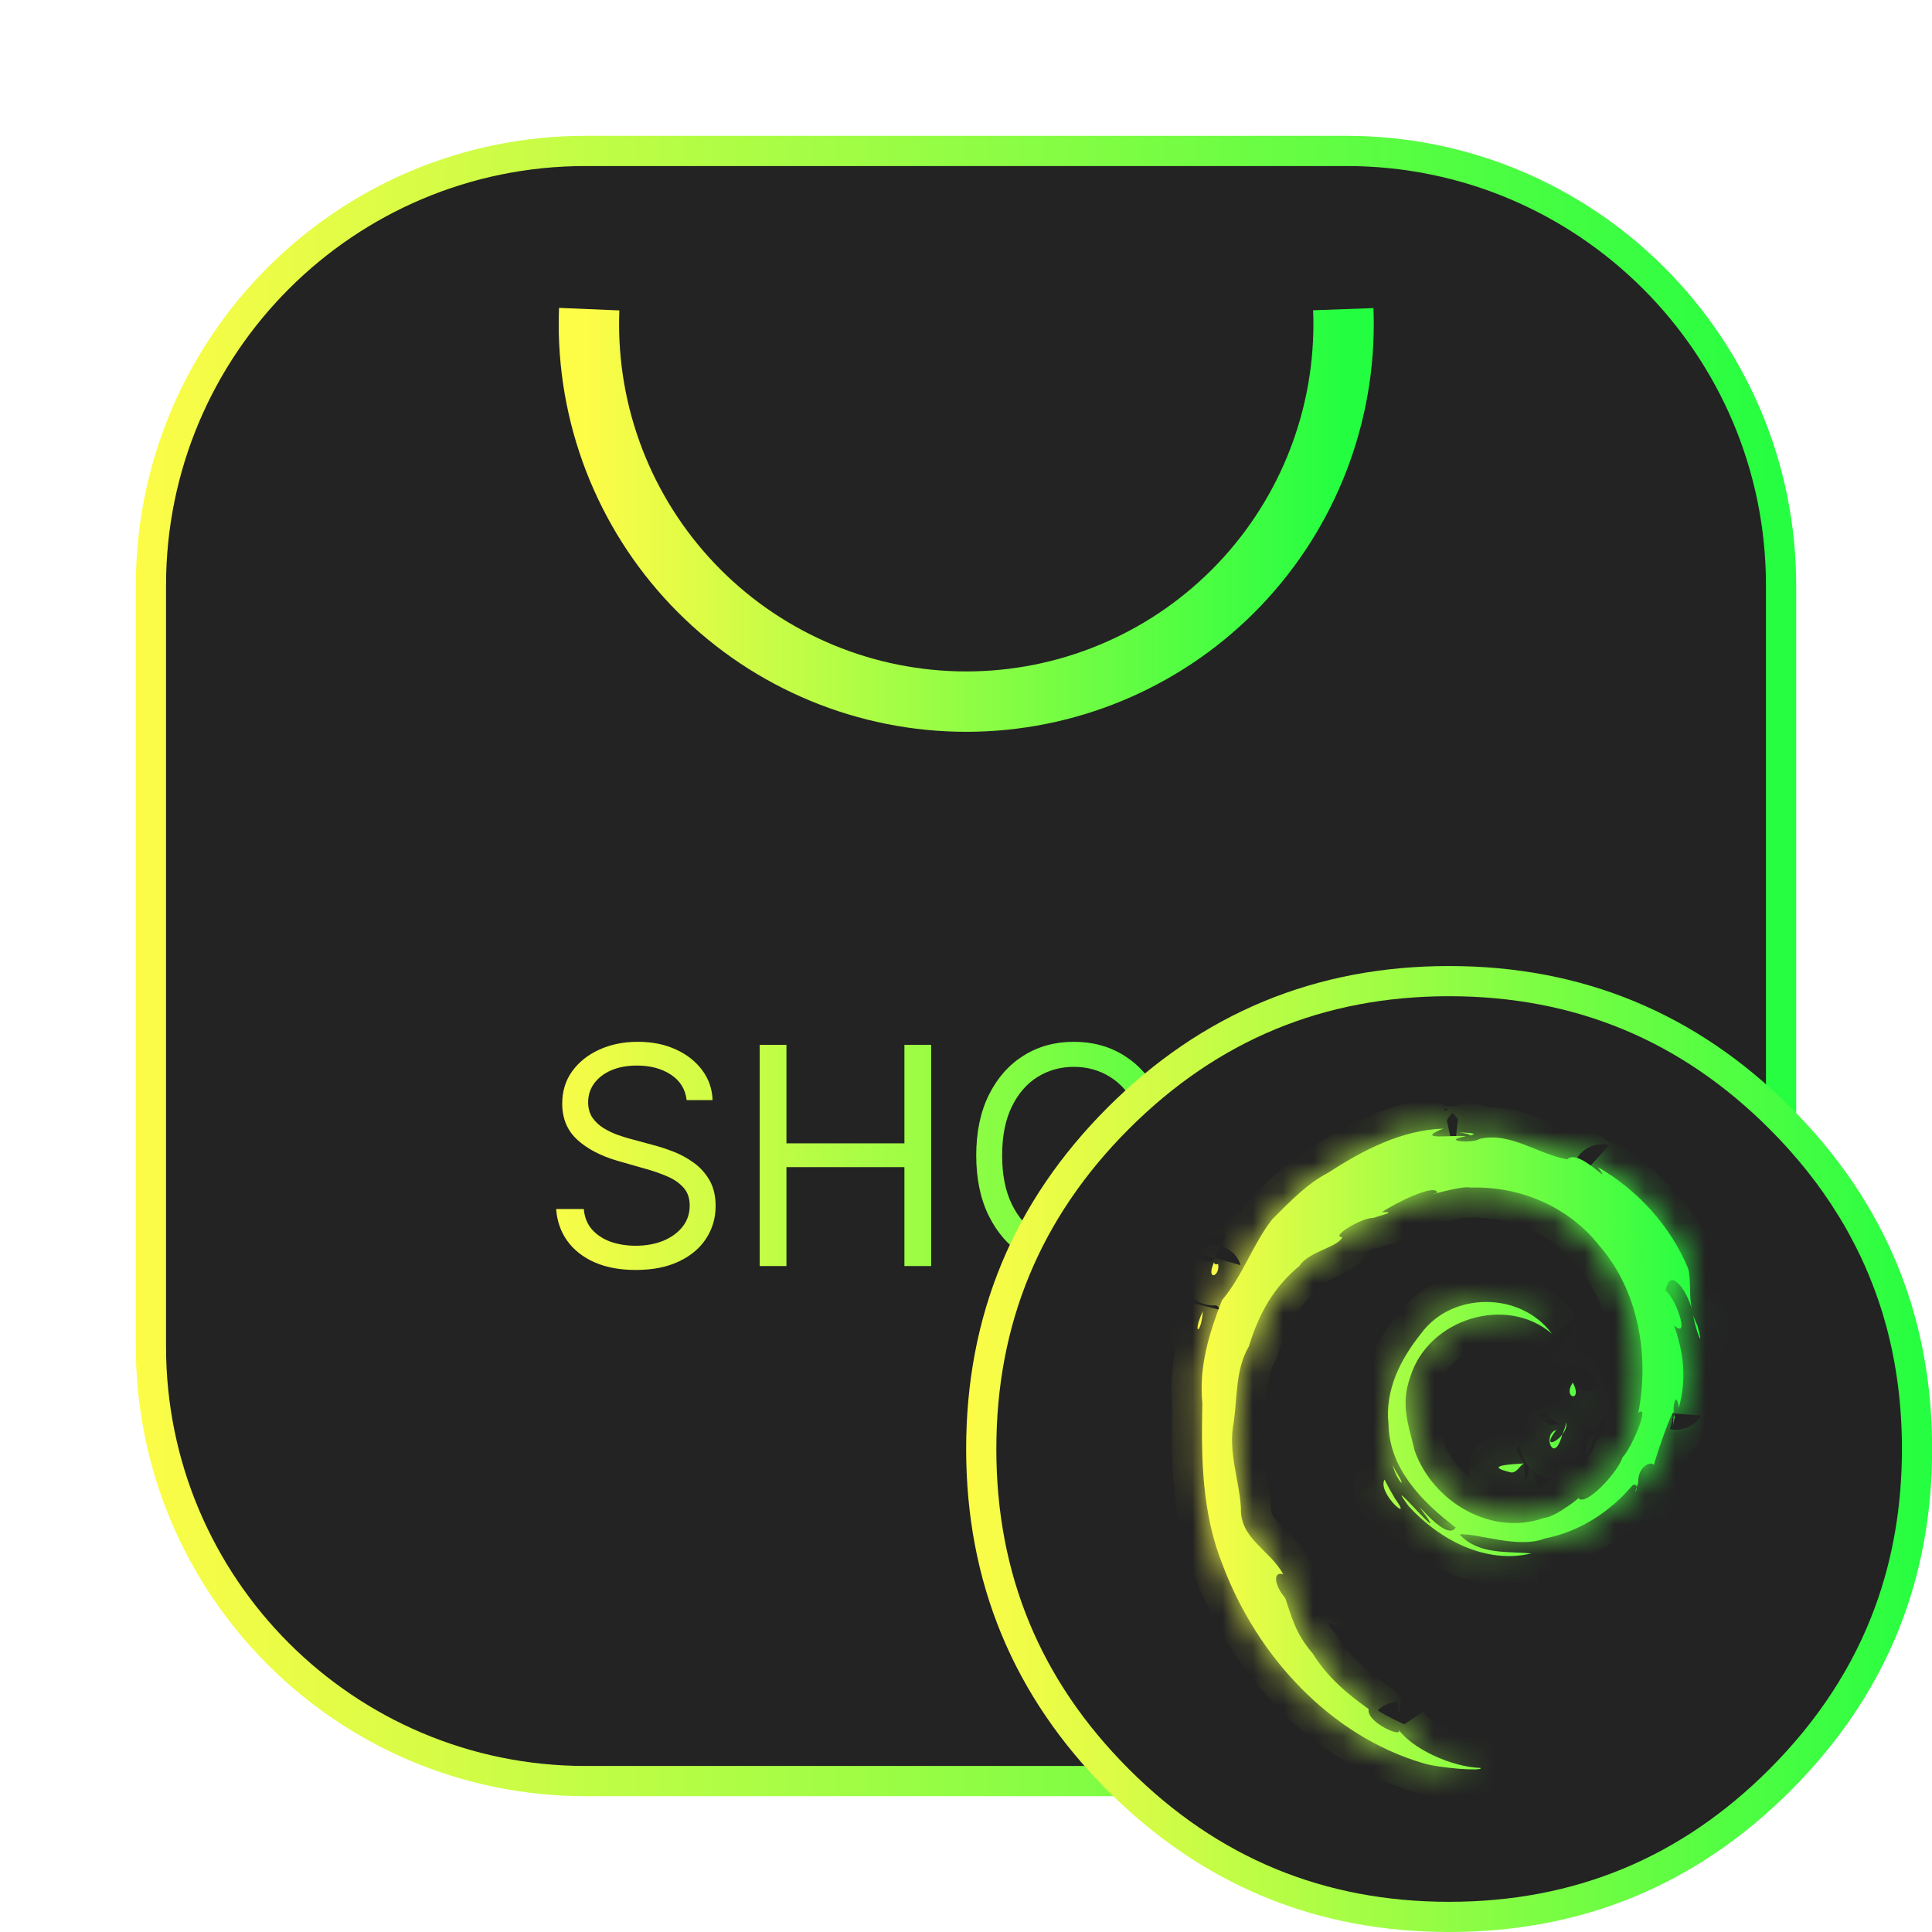 <svg width="64" height="64" viewBox="0 0 64 64" fill="none" xmlns="http://www.w3.org/2000/svg">
<g clip-path="url(#clip0_4_1985)">
<g opacity="0.3" filter="url(#filter0_f_4_1985)">
<path d="M44.5 4.5H19.5C11.216 4.5 4.5 11.216 4.5 19.5V44.5C4.5 52.784 11.216 59.5 19.5 59.5H44.5C52.784 59.5 59.5 52.784 59.5 44.5V19.5C59.5 11.216 52.784 4.5 44.5 4.5Z" fill="url(#paint0_linear_4_1985)"/>
</g>
<path d="M19.395 5H44.605C52.555 5 59 11.445 59 19.395V44.605C59 52.555 52.555 59 44.605 59H19.395C11.445 59 5 52.555 5 44.605V19.395C5 11.445 11.445 5 19.395 5Z" fill="#232323" stroke="url(#paint1_linear_4_1985)"/>
<path d="M44.498 10.242C44.504 10.408 44.508 10.575 44.508 10.742C44.508 14.057 43.191 17.236 40.847 19.581C38.502 21.925 35.323 23.242 32.008 23.242C28.693 23.242 25.513 21.925 23.169 19.581C20.825 17.236 19.508 14.057 19.508 10.742C19.508 10.575 19.511 10.408 19.518 10.241" stroke="url(#paint2_linear_4_1985)" stroke-width="2"/>
<path d="M22.746 36.443C22.703 36.08 22.529 35.799 22.224 35.599C21.919 35.398 21.544 35.298 21.1 35.298C20.776 35.298 20.492 35.35 20.248 35.455C20.007 35.56 19.819 35.705 19.683 35.888C19.549 36.072 19.483 36.281 19.483 36.515C19.483 36.71 19.529 36.879 19.622 37.019C19.718 37.158 19.839 37.273 19.987 37.366C20.135 37.457 20.29 37.532 20.452 37.592C20.615 37.649 20.764 37.696 20.9 37.731L21.644 37.932C21.835 37.982 22.047 38.051 22.281 38.139C22.517 38.228 22.743 38.348 22.958 38.501C23.175 38.651 23.354 38.844 23.494 39.081C23.635 39.317 23.706 39.607 23.706 39.95C23.706 40.346 23.602 40.704 23.394 41.024C23.189 41.344 22.888 41.598 22.492 41.786C22.099 41.975 21.62 42.069 21.057 42.069C20.532 42.069 20.078 41.984 19.694 41.815C19.312 41.645 19.011 41.409 18.792 41.106C18.575 40.803 18.452 40.451 18.423 40.05H19.339C19.363 40.327 19.456 40.556 19.619 40.738C19.783 40.917 19.991 41.05 20.241 41.139C20.494 41.224 20.766 41.267 21.057 41.267C21.396 41.267 21.7 41.212 21.97 41.103C22.239 40.991 22.453 40.836 22.61 40.638C22.768 40.437 22.847 40.203 22.847 39.936C22.847 39.693 22.779 39.495 22.643 39.342C22.507 39.189 22.328 39.065 22.106 38.97C21.884 38.874 21.644 38.791 21.387 38.719L20.485 38.462C19.912 38.297 19.459 38.062 19.125 37.757C18.791 37.451 18.624 37.051 18.624 36.558C18.624 36.147 18.735 35.789 18.956 35.484C19.181 35.176 19.481 34.938 19.858 34.768C20.238 34.596 20.661 34.511 21.129 34.511C21.601 34.511 22.021 34.595 22.389 34.765C22.756 34.932 23.047 35.161 23.262 35.452C23.479 35.743 23.593 36.073 23.605 36.443H22.746ZM25.165 41.94V34.611H26.052V37.875H29.96V34.611H30.848V41.94H29.96V38.662H26.052V41.94H25.165ZM38.809 38.275C38.809 39.048 38.67 39.717 38.39 40.28C38.111 40.843 37.728 41.277 37.242 41.582C36.755 41.888 36.199 42.04 35.574 42.04C34.949 42.04 34.393 41.888 33.906 41.582C33.419 41.277 33.036 40.843 32.757 40.28C32.478 39.717 32.339 39.048 32.339 38.275C32.339 37.502 32.478 36.834 32.757 36.271C33.036 35.708 33.419 35.274 33.906 34.969C34.393 34.663 34.949 34.511 35.574 34.511C36.199 34.511 36.755 34.663 37.242 34.969C37.728 35.274 38.111 35.708 38.39 36.271C38.67 36.834 38.809 37.502 38.809 38.275ZM37.95 38.275C37.95 37.641 37.844 37.105 37.632 36.669C37.422 36.232 37.137 35.901 36.776 35.677C36.419 35.453 36.018 35.341 35.574 35.341C35.13 35.341 34.728 35.453 34.368 35.677C34.01 35.901 33.725 36.232 33.513 36.669C33.303 37.105 33.197 37.641 33.197 38.275C33.197 38.91 33.303 39.446 33.513 39.882C33.725 40.319 34.01 40.649 34.368 40.874C34.728 41.098 35.13 41.21 35.574 41.21C36.018 41.21 36.419 41.098 36.776 40.874C37.137 40.649 37.422 40.319 37.632 39.882C37.844 39.446 37.95 38.91 37.95 38.275ZM40.301 41.94V34.611H42.778C43.353 34.611 43.823 34.715 44.188 34.922C44.556 35.127 44.828 35.405 45.004 35.756C45.181 36.107 45.269 36.498 45.269 36.93C45.269 37.362 45.181 37.754 45.004 38.107C44.83 38.46 44.56 38.742 44.195 38.952C43.83 39.159 43.363 39.263 42.792 39.263H41.017V38.476H42.764C43.157 38.476 43.474 38.408 43.712 38.272C43.951 38.136 44.124 37.952 44.231 37.721C44.341 37.487 44.396 37.223 44.396 36.93C44.396 36.636 44.341 36.374 44.231 36.142C44.124 35.911 43.95 35.73 43.709 35.599C43.468 35.465 43.148 35.398 42.749 35.398H41.189V41.94H40.301Z" fill="url(#paint3_linear_4_1985)"/>
<path d="M61.742 40.727L61.742 40.728C61.978 41.165 62.19 41.611 62.377 42.066C62.55 42.485 62.703 42.912 62.838 43.347C62.882 43.494 62.924 43.644 62.966 43.794C63.324 45.117 63.504 46.519 63.504 48C63.504 49.931 63.197 51.725 62.59 53.389C61.844 55.429 60.639 57.287 58.966 58.962C55.937 61.991 52.291 63.5 48.004 63.5C43.719 63.5 40.075 61.991 37.045 58.961L37.045 58.961C34.015 55.932 32.505 52.286 32.505 48C32.505 43.715 34.015 40.071 37.045 37.041L37.045 37.041C40.074 34.011 43.718 32.501 48.004 32.501C52.29 32.501 55.936 34.011 58.966 37.041L58.966 37.041C59.894 37.969 60.678 38.954 61.319 39.994L61.32 39.994C61.468 40.234 61.609 40.479 61.742 40.727Z" fill="#232323" stroke="url(#paint4_linear_4_1985)"/>
<mask id="path-6-inside-1_4_1985" fill="white">
<path d="M47.809 37.386C46.423 37.436 45.158 38.096 44.008 38.842C43.318 39.2 42.758 39.773 42.141 40.395C41.49 41.23 41.161 42.274 40.478 43.073C40.054 44.164 39.708 45.293 39.83 46.483C39.786 48.289 39.816 50.142 40.502 51.839C41.639 54.872 44.08 57.513 47.161 58.414C47.664 58.568 49.131 58.684 49.05 58.566C48.046 58.529 46.791 57.923 46.329 57.298C46.515 57.598 45.252 57.065 45.339 56.615C44.608 56.099 43.956 55.535 43.484 54.772C42.905 54.1 42.789 53.556 42.575 52.939C42.157 52.432 42.204 52.044 42.509 52.153C42.074 51.342 41.065 50.971 41.108 49.952C41.047 48.99 40.672 48.095 40.871 47.101C40.99 46.253 40.93 45.348 41.374 44.594C41.687 43.55 42.192 42.63 43.044 41.937C43.338 41.458 44.349 41.309 44.467 40.98C44.035 40.982 45.123 40.327 45.486 40.346C45.807 40.237 46.292 40.138 45.781 40.154C46.187 39.864 47.566 39.187 47.609 39.509C46.968 39.719 48.392 39.255 48.721 39.34C50.325 39.29 51.952 39.956 52.972 41.257C54.272 42.736 54.644 44.888 54.271 46.803C54.688 46.48 54.03 48.007 53.752 48.269C53.572 48.821 52.488 49.937 52.285 49.622C52.449 49.517 51.528 50.27 51.147 50.283C49.425 50.899 47.481 49.775 46.866 48.066C46.646 47.154 46.389 46.532 46.718 45.61C47.31 43.688 49.903 42.883 51.41 44.184C50.38 42.78 48.081 42.772 47.061 44.193C46.392 45.028 45.868 46.063 45.997 47.185C46.02 48.664 47.141 49.782 48.223 50.6C47.893 51.179 46.43 49.105 47.303 50.31C47.793 51.062 45.762 48.671 46.663 49.893C47.671 51.004 49.228 51.824 50.722 51.459C49.944 51.385 48.967 51.509 48.352 50.828C48.947 50.782 50.297 51.315 51.178 50.963C52.311 50.745 53.332 50.088 54.084 49.199C54.404 49.072 54.018 49.802 54.266 49.12C54.245 48.599 54.673 48.383 54.787 48.527C54.922 48.033 55.415 46.642 55.448 46.786C55.448 47.237 55.331 47.581 55.474 46.952C55.371 46.568 55.538 46.026 55.611 46.637C55.884 45.677 55.768 44.798 55.456 43.903C56.017 44.423 55.484 42.934 55.174 42.761C55.31 41.928 55.874 42.755 56.035 43.333C55.945 42.846 56.022 42.402 55.925 42.029C55.336 40.603 54.239 39.415 52.93 38.66C53.507 39.455 52.311 38 51.916 38.406C50.927 38.227 50.035 37.494 49.023 37.725C48.733 37.901 47.711 37.783 48.562 37.644C48.217 37.574 46.782 37.804 47.809 37.386ZM56.035 43.333C56.041 43.364 56.048 43.394 56.055 43.425C56.049 43.394 56.045 43.366 56.035 43.333ZM56.055 43.425C56.069 43.499 56.107 43.59 56.102 43.645C56.201 44.164 56.461 44.769 56.231 43.91C56.143 43.744 56.091 43.583 56.055 43.425ZM48.323 37.511C48.504 37.544 48.719 37.569 48.687 37.617C48.892 37.569 48.933 37.531 48.323 37.511ZM40.218 41.81C39.929 42.453 40.429 42.304 40.352 41.867C40.311 41.897 40.208 41.885 40.218 41.81ZM39.846 43.433C39.478 44.234 39.792 44.234 39.846 43.433V43.433ZM52.103 45.8C51.736 46.334 52.453 46.472 52.103 45.8V45.8ZM51.882 47.117C51.86 47.256 51.807 47.388 51.755 47.518C51.844 47.401 51.909 47.264 51.882 47.117ZM51.755 47.518C51.524 47.823 51.107 47.943 51.553 47.374C51.098 47.487 51.439 48.48 51.713 47.651C51.733 47.609 51.739 47.561 51.755 47.518ZM50.48 48.478C50.047 48.506 49.103 48.552 50.054 48.776C50.248 48.795 50.333 48.56 50.48 48.478ZM46.134 48.526C46.263 49.074 46.682 49.433 46.224 48.708L46.134 48.526ZM45.865 49.014C45.613 49.475 46.852 50.513 46.216 49.649C46.091 49.443 45.973 49.23 45.865 49.014Z"/>
</mask>
<path d="M47.809 37.386C46.423 37.436 45.158 38.096 44.008 38.842C43.318 39.2 42.758 39.773 42.141 40.395C41.49 41.23 41.161 42.274 40.478 43.073C40.054 44.164 39.708 45.293 39.83 46.483C39.786 48.289 39.816 50.142 40.502 51.839C41.639 54.872 44.08 57.513 47.161 58.414C47.664 58.568 49.131 58.684 49.05 58.566C48.046 58.529 46.791 57.923 46.329 57.298C46.515 57.598 45.252 57.065 45.339 56.615C44.608 56.099 43.956 55.535 43.484 54.772C42.905 54.1 42.789 53.556 42.575 52.939C42.157 52.432 42.204 52.044 42.509 52.153C42.074 51.342 41.065 50.971 41.108 49.952C41.047 48.99 40.672 48.095 40.871 47.101C40.99 46.253 40.93 45.348 41.374 44.594C41.687 43.55 42.192 42.63 43.044 41.937C43.338 41.458 44.349 41.309 44.467 40.98C44.035 40.982 45.123 40.327 45.486 40.346C45.807 40.237 46.292 40.138 45.781 40.154C46.187 39.864 47.566 39.187 47.609 39.509C46.968 39.719 48.392 39.255 48.721 39.34C50.325 39.29 51.952 39.956 52.972 41.257C54.272 42.736 54.644 44.888 54.271 46.803C54.688 46.48 54.03 48.007 53.752 48.269C53.572 48.821 52.488 49.937 52.285 49.622C52.449 49.517 51.528 50.27 51.147 50.283C49.425 50.899 47.481 49.775 46.866 48.066C46.646 47.154 46.389 46.532 46.718 45.61C47.31 43.688 49.903 42.883 51.41 44.184C50.38 42.78 48.081 42.772 47.061 44.193C46.392 45.028 45.868 46.063 45.997 47.185C46.02 48.664 47.141 49.782 48.223 50.6C47.893 51.179 46.43 49.105 47.303 50.31C47.793 51.062 45.762 48.671 46.663 49.893C47.671 51.004 49.228 51.824 50.722 51.459C49.944 51.385 48.967 51.509 48.352 50.828C48.947 50.782 50.297 51.315 51.178 50.963C52.311 50.745 53.332 50.088 54.084 49.199C54.404 49.072 54.018 49.802 54.266 49.12C54.245 48.599 54.673 48.383 54.787 48.527C54.922 48.033 55.415 46.642 55.448 46.786C55.448 47.237 55.331 47.581 55.474 46.952C55.371 46.568 55.538 46.026 55.611 46.637C55.884 45.677 55.768 44.798 55.456 43.903C56.017 44.423 55.484 42.934 55.174 42.761C55.31 41.928 55.874 42.755 56.035 43.333C55.945 42.846 56.022 42.402 55.925 42.029C55.336 40.603 54.239 39.415 52.93 38.66C53.507 39.455 52.311 38 51.916 38.406C50.927 38.227 50.035 37.494 49.023 37.725C48.733 37.901 47.711 37.783 48.562 37.644C48.217 37.574 46.782 37.804 47.809 37.386ZM56.035 43.333C56.041 43.364 56.048 43.394 56.055 43.425C56.049 43.394 56.045 43.366 56.035 43.333ZM56.055 43.425C56.069 43.499 56.107 43.59 56.102 43.645C56.201 44.164 56.461 44.769 56.231 43.91C56.143 43.744 56.091 43.583 56.055 43.425ZM48.323 37.511C48.504 37.544 48.719 37.569 48.687 37.617C48.892 37.569 48.933 37.531 48.323 37.511ZM40.218 41.81C39.929 42.453 40.429 42.304 40.352 41.867C40.311 41.897 40.208 41.885 40.218 41.81ZM39.846 43.433C39.478 44.234 39.792 44.234 39.846 43.433V43.433ZM52.103 45.8C51.736 46.334 52.453 46.472 52.103 45.8V45.8ZM51.882 47.117C51.86 47.256 51.807 47.388 51.755 47.518C51.844 47.401 51.909 47.264 51.882 47.117ZM51.755 47.518C51.524 47.823 51.107 47.943 51.553 47.374C51.098 47.487 51.439 48.48 51.713 47.651C51.733 47.609 51.739 47.561 51.755 47.518ZM50.48 48.478C50.047 48.506 49.103 48.552 50.054 48.776C50.248 48.795 50.333 48.56 50.48 48.478ZM46.134 48.526C46.263 49.074 46.682 49.433 46.224 48.708L46.134 48.526ZM45.865 49.014C45.613 49.475 46.852 50.513 46.216 49.649C46.091 49.443 45.973 49.23 45.865 49.014Z" fill="url(#paint5_linear_4_1985)"/>
<path d="M47.809 37.386L48.186 38.312L47.773 36.387L47.809 37.386ZM44.008 38.842L44.469 39.729L44.512 39.707L44.552 39.681L44.008 38.842ZM42.141 40.395L41.431 39.69L41.389 39.733L41.352 39.78L42.141 40.395ZM40.478 43.073L39.718 42.423L39.608 42.552L39.546 42.711L40.478 43.073ZM39.83 46.483L40.83 46.507L40.832 46.444L40.825 46.38L39.83 46.483ZM40.502 51.839L41.438 51.488L41.434 51.476L41.429 51.464L40.502 51.839ZM47.161 58.414L47.454 57.458L47.442 57.455L47.161 58.414ZM49.05 58.566L49.874 58L49.59 57.586L49.088 57.567L49.05 58.566ZM46.329 57.298L47.134 56.704L45.479 57.824L46.329 57.298ZM45.339 56.615L46.321 56.804L46.443 56.17L45.915 55.798L45.339 56.615ZM43.484 54.772L44.334 54.245L44.293 54.178L44.242 54.119L43.484 54.772ZM42.575 52.939L43.52 52.612L43.461 52.442L43.347 52.304L42.575 52.939ZM42.509 52.153L42.171 53.094L44.623 53.975L43.39 51.68L42.509 52.153ZM41.108 49.952L42.107 49.995L42.109 49.942L42.106 49.889L41.108 49.952ZM40.871 47.101L41.852 47.297L41.857 47.269L41.861 47.241L40.871 47.101ZM41.374 44.594L42.236 45.101L42.297 44.997L42.332 44.881L41.374 44.594ZM43.044 41.937L43.675 42.713L43.807 42.606L43.896 42.461L43.044 41.937ZM44.467 40.98L45.409 41.316L45.886 39.976L44.463 39.98L44.467 40.98ZM45.486 40.346L45.432 41.345L45.625 41.355L45.808 41.293L45.486 40.346ZM45.781 40.154L45.2 39.34L42.511 41.258L45.813 41.153L45.781 40.154ZM47.609 39.509L47.92 40.459L48.712 40.2L48.6 39.374L47.609 39.509ZM48.721 39.34L48.47 40.309L48.609 40.345L48.752 40.34L48.721 39.34ZM52.972 41.257L52.186 41.874L52.203 41.896L52.221 41.917L52.972 41.257ZM54.271 46.803L53.29 46.612L52.782 49.222L54.884 47.593L54.271 46.803ZM53.752 48.269L53.067 47.541L52.881 47.716L52.801 47.959L53.752 48.269ZM52.285 49.622L51.746 48.779L50.9 49.32L51.444 50.163L52.285 49.622ZM51.147 50.283L51.114 49.284L50.958 49.289L50.81 49.341L51.147 50.283ZM46.866 48.066L45.894 48.301L45.907 48.353L45.925 48.404L46.866 48.066ZM46.718 45.61L47.66 45.947L47.668 45.926L47.674 45.904L46.718 45.61ZM51.41 44.184L50.757 44.941L52.216 43.593L51.41 44.184ZM47.061 44.193L47.842 44.818L47.858 44.797L47.873 44.776L47.061 44.193ZM45.997 47.185L46.997 47.169L46.996 47.12L46.99 47.071L45.997 47.185ZM48.223 50.6L49.092 51.095L49.526 50.332L48.826 49.803L48.223 50.6ZM47.303 50.31L48.141 49.764L48.127 49.743L48.113 49.723L47.303 50.31ZM46.663 49.893L45.859 50.486L45.889 50.527L45.922 50.564L46.663 49.893ZM50.722 51.459L50.96 52.431L50.818 50.464L50.722 51.459ZM48.352 50.828L48.274 49.831L46.246 49.988L47.609 51.498L48.352 50.828ZM51.178 50.963L50.989 49.981L50.896 49.999L50.807 50.035L51.178 50.963ZM54.084 49.199L53.715 48.269L53.482 48.362L53.32 48.553L54.084 49.199ZM54.266 49.12L55.206 49.462L55.272 49.277L55.265 49.082L54.266 49.12ZM54.787 48.527L54.004 49.149L55.233 50.695L55.752 48.789L54.787 48.527ZM55.448 46.786L56.448 46.788L56.449 46.673L56.423 46.561L55.448 46.786ZM55.474 46.952L56.449 47.174L56.505 46.932L56.44 46.692L55.474 46.952ZM55.611 46.637L54.618 46.756L56.573 46.91L55.611 46.637ZM55.456 43.903L56.136 43.17L54.512 44.231L55.456 43.903ZM55.174 42.761L54.187 42.601L54.074 43.294L54.688 43.636L55.174 42.761ZM55.925 42.029L56.892 41.777L56.875 41.711L56.849 41.648L55.925 42.029ZM52.93 38.66L53.429 37.794L52.12 39.248L52.93 38.66ZM51.916 38.406L51.738 39.39L52.261 39.484L52.632 39.104L51.916 38.406ZM49.023 37.725L48.801 36.75L48.643 36.786L48.505 36.87L49.023 37.725ZM48.562 37.644L48.723 38.631L48.761 36.664L48.562 37.644ZM56.102 43.645L55.107 43.545L55.092 43.689L55.12 43.832L56.102 43.645ZM56.231 43.91L57.197 43.652L57.168 43.543L57.115 43.443L56.231 43.91ZM48.323 37.511L48.355 36.511L48.144 38.495L48.323 37.511ZM48.687 37.617L47.857 37.058L46.435 39.167L48.913 38.59L48.687 37.617ZM40.218 41.81L41.209 41.943L39.305 41.4L40.218 41.81ZM40.352 41.867L41.337 41.692L41.057 40.113L39.762 41.059L40.352 41.867ZM39.846 43.433L40.844 43.501L38.937 43.016L39.846 43.433ZM52.103 45.8L52.99 45.338L52.223 43.862L51.279 45.233L52.103 45.8ZM51.882 47.117L52.866 46.937L50.894 46.962L51.882 47.117ZM51.553 47.374L52.34 47.992L54.135 45.701L51.311 46.404L51.553 47.374ZM51.713 47.651L50.811 47.221L50.784 47.277L50.764 47.337L51.713 47.651ZM50.48 48.478L50.969 49.35L50.416 47.48L50.48 48.478ZM50.054 48.776L49.825 49.749L49.889 49.764L49.955 49.771L50.054 48.776ZM46.134 48.526L47.031 48.084L45.161 48.755L46.134 48.526ZM46.224 48.708L45.327 49.151L45.35 49.198L45.379 49.243L46.224 48.708ZM45.865 49.014L46.76 48.568L45.907 46.857L44.988 48.534L45.865 49.014ZM46.216 49.649L45.361 50.167L45.384 50.205L45.41 50.241L46.216 49.649ZM47.773 36.387C46.102 36.447 44.644 37.238 43.464 38.003L44.552 39.681C45.671 38.955 46.744 38.425 47.845 38.386L47.773 36.387ZM43.548 37.954C42.691 38.399 42.018 39.1 41.431 39.69L42.85 41.1C43.498 40.447 43.944 40.001 44.469 39.729L43.548 37.954ZM41.352 39.78C40.963 40.279 40.677 40.833 40.44 41.276C40.187 41.748 39.98 42.117 39.718 42.423L41.239 43.722C41.66 43.23 41.958 42.677 42.203 42.219C42.464 41.731 42.668 41.346 42.929 41.009L41.352 39.78ZM39.546 42.711C39.112 43.828 38.688 45.145 38.836 46.585L40.825 46.38C40.729 45.441 40.996 44.5 41.41 43.435L39.546 42.711ZM38.831 46.458C38.787 48.266 38.804 50.306 39.575 52.214L41.429 51.464C40.828 49.977 40.786 48.312 40.83 46.507L38.831 46.458ZM39.566 52.19C40.79 55.455 43.437 58.367 46.881 59.374L47.442 57.455C44.722 56.659 42.489 54.29 41.438 51.488L39.566 52.19ZM46.869 59.371C47.233 59.482 47.819 59.555 48.245 59.589C48.469 59.607 48.7 59.618 48.884 59.613C48.961 59.612 49.1 59.606 49.24 59.574C49.276 59.565 49.498 59.519 49.703 59.341C49.827 59.234 50.003 59.025 50.045 58.706C50.087 58.386 49.969 58.138 49.874 58L48.226 59.133C48.137 59.002 48.021 58.761 48.062 58.447C48.103 58.134 48.276 57.932 48.393 57.83C48.585 57.664 48.784 57.627 48.786 57.626C48.859 57.609 48.893 57.613 48.836 57.614C48.752 57.616 48.6 57.611 48.404 57.595C47.991 57.562 47.593 57.501 47.454 57.458L46.869 59.371ZM49.088 57.567C48.752 57.554 48.32 57.44 47.912 57.248C47.489 57.048 47.226 56.829 47.134 56.704L45.524 57.891C45.894 58.392 46.489 58.788 47.06 59.057C47.647 59.334 48.345 59.54 49.013 59.566L49.088 57.567ZM45.479 57.824C45.454 57.784 45.368 57.64 45.351 57.423C45.341 57.304 45.352 57.151 45.417 56.989C45.484 56.823 45.59 56.69 45.71 56.593C45.929 56.418 46.15 56.394 46.222 56.388C46.313 56.381 46.378 56.39 46.401 56.394C46.468 56.405 46.443 56.41 46.346 56.358C46.309 56.338 46.275 56.317 46.248 56.297C46.219 56.276 46.207 56.264 46.208 56.265C46.209 56.266 46.216 56.274 46.227 56.289C46.238 56.305 46.256 56.333 46.275 56.373C46.312 56.455 46.358 56.61 46.321 56.804L44.357 56.426C44.24 57.033 44.597 57.473 44.758 57.643C44.958 57.853 45.199 58.011 45.396 58.118C45.581 58.218 45.832 58.328 46.081 58.368C46.148 58.379 46.253 58.392 46.377 58.382C46.481 58.374 46.727 58.342 46.962 58.153C47.259 57.915 47.368 57.568 47.344 57.266C47.325 57.024 47.227 56.849 47.179 56.771L45.479 57.824ZM45.915 55.798C45.232 55.316 44.704 54.843 44.334 54.245L42.634 55.298C43.208 56.226 43.984 56.883 44.762 57.432L45.915 55.798ZM44.242 54.119C43.816 53.625 43.759 53.301 43.52 52.612L41.63 53.267C41.819 53.81 41.994 54.574 42.727 55.425L44.242 54.119ZM43.347 52.304C43.287 52.23 43.26 52.181 43.252 52.163C43.239 52.136 43.269 52.185 43.271 52.298C43.273 52.397 43.246 52.736 42.91 52.974C42.575 53.212 42.25 53.123 42.171 53.094L42.847 51.212C42.616 51.129 42.171 51.047 41.754 51.342C41.336 51.638 41.267 52.086 41.271 52.331C41.279 52.81 41.536 53.25 41.803 53.575L43.347 52.304ZM43.39 51.68C43.222 51.366 43.01 51.117 42.828 50.925C42.738 50.829 42.646 50.737 42.569 50.66C42.487 50.579 42.42 50.512 42.359 50.447C42.12 50.193 42.103 50.1 42.107 49.995L40.109 49.91C40.07 50.824 40.535 51.425 40.899 51.814C40.989 51.91 41.08 52 41.158 52.078C41.239 52.159 41.308 52.227 41.373 52.296C41.501 52.433 41.579 52.535 41.628 52.626L43.39 51.68ZM42.106 49.889C42.071 49.343 41.941 48.755 41.879 48.377C41.809 47.948 41.788 47.617 41.852 47.297L39.89 46.905C39.756 47.579 39.822 48.192 39.905 48.7C39.996 49.258 40.084 49.599 40.11 50.016L42.106 49.889ZM41.861 47.241C41.895 46.997 41.916 46.755 41.934 46.541C41.953 46.318 41.968 46.127 41.992 45.941C42.04 45.571 42.113 45.31 42.236 45.101L40.513 44.086C40.191 44.632 40.072 45.2 40.009 45.684C39.978 45.924 39.958 46.165 39.941 46.374C39.923 46.592 39.906 46.781 39.881 46.961L41.861 47.241ZM42.332 44.881C42.606 43.967 43.022 43.244 43.675 42.713L42.413 41.161C41.362 42.016 40.768 43.133 40.416 44.306L42.332 44.881ZM43.896 42.461C43.854 42.53 43.825 42.529 43.905 42.48C43.98 42.433 44.081 42.383 44.236 42.313C44.361 42.256 44.569 42.165 44.741 42.065C44.87 41.989 45.249 41.764 45.409 41.316L43.525 40.645C43.582 40.485 43.672 40.393 43.705 40.363C43.739 40.331 43.756 40.324 43.732 40.338C43.672 40.373 43.587 40.411 43.408 40.492C43.258 40.56 43.044 40.658 42.843 40.785C42.647 40.907 42.382 41.105 42.192 41.414L43.896 42.461ZM44.463 39.98C44.487 39.98 44.575 39.981 44.691 40.016C44.801 40.049 45.052 40.149 45.224 40.43C45.411 40.735 45.378 41.039 45.327 41.207C45.282 41.36 45.21 41.457 45.185 41.49C45.131 41.559 45.091 41.585 45.116 41.566C45.129 41.556 45.157 41.536 45.2 41.51C45.288 41.456 45.395 41.402 45.485 41.365C45.529 41.348 45.556 41.34 45.565 41.338C45.584 41.333 45.531 41.35 45.432 41.345L45.54 39.348C45.212 39.33 44.897 39.446 44.741 39.509C44.538 39.59 44.332 39.696 44.156 39.803C44.021 39.886 43.77 40.048 43.6 40.269C43.552 40.332 43.464 40.457 43.411 40.634C43.353 40.827 43.321 41.153 43.519 41.475C43.702 41.774 43.973 41.888 44.115 41.931C44.262 41.975 44.392 41.981 44.47 41.98L44.463 39.98ZM45.808 41.293C45.865 41.273 45.935 41.253 46.023 41.227C46.09 41.207 46.206 41.173 46.296 41.139C46.307 41.135 46.461 41.083 46.604 40.974C46.648 40.94 46.733 40.87 46.813 40.759C46.892 40.649 47.014 40.431 47.003 40.131C46.978 39.472 46.408 39.25 46.375 39.236C46.249 39.185 46.138 39.169 46.102 39.165C46.049 39.158 46.002 39.155 45.968 39.154C45.898 39.151 45.823 39.152 45.749 39.154L45.813 41.153C45.838 41.152 45.857 41.152 45.871 41.152C45.885 41.152 45.89 41.152 45.889 41.152C45.888 41.152 45.883 41.152 45.876 41.151C45.869 41.151 45.857 41.15 45.84 41.148C45.826 41.146 45.732 41.134 45.616 41.087C45.559 41.063 45.435 41.007 45.311 40.889C45.173 40.757 45.017 40.526 45.004 40.207C44.993 39.91 45.114 39.695 45.191 39.588C45.269 39.481 45.35 39.414 45.39 39.384C45.471 39.322 45.54 39.291 45.553 39.284C45.577 39.273 45.593 39.267 45.595 39.266C45.598 39.265 45.589 39.269 45.559 39.278C45.531 39.286 45.498 39.296 45.456 39.309C45.378 39.332 45.267 39.364 45.164 39.399L45.808 41.293ZM46.362 40.968C46.485 40.88 46.858 40.672 47.212 40.526C47.295 40.492 47.367 40.466 47.426 40.447C47.455 40.437 47.478 40.431 47.496 40.426C47.514 40.422 47.522 40.42 47.521 40.42C47.52 40.42 47.516 40.421 47.508 40.422C47.499 40.423 47.486 40.424 47.468 40.424C47.438 40.424 47.365 40.422 47.27 40.397C47.175 40.37 47.02 40.309 46.877 40.166C46.724 40.011 46.642 39.821 46.618 39.643L48.6 39.374C48.571 39.156 48.473 38.934 48.294 38.754C48.126 38.585 47.938 38.506 47.799 38.468C47.548 38.399 47.318 38.427 47.204 38.446C46.944 38.487 46.669 38.587 46.45 38.678C46.002 38.862 45.483 39.138 45.2 39.34L46.362 40.968ZM47.298 38.558C47.224 38.583 47.163 38.602 47.13 38.614C47.124 38.616 47.1 38.625 47.073 38.636C47.065 38.639 47.05 38.645 47.033 38.653C47.022 38.658 46.981 38.676 46.931 38.706C46.91 38.719 46.852 38.754 46.786 38.811C46.753 38.842 46.678 38.922 46.638 38.974C46.583 39.058 46.484 39.289 46.453 39.439C46.449 39.645 46.565 40.038 46.681 40.209C46.789 40.319 47.001 40.459 47.093 40.5C47.256 40.561 47.395 40.563 47.421 40.563C47.508 40.566 47.575 40.556 47.585 40.554C47.609 40.551 47.628 40.547 47.637 40.545C47.657 40.542 47.673 40.538 47.68 40.536C47.695 40.533 47.709 40.529 47.717 40.527C47.793 40.507 47.885 40.481 48.043 40.442C48.192 40.405 48.351 40.369 48.482 40.347C48.548 40.336 48.591 40.331 48.612 40.33C48.655 40.328 48.585 40.338 48.47 40.309L48.971 38.373C48.774 38.321 48.588 38.328 48.493 38.334C48.376 38.341 48.258 38.357 48.154 38.374C47.946 38.409 47.728 38.459 47.56 38.501C47.401 38.541 47.236 38.586 47.216 38.591C47.211 38.592 47.216 38.591 47.224 38.589C47.227 38.588 47.24 38.585 47.258 38.582C47.266 38.58 47.284 38.577 47.307 38.574C47.317 38.572 47.384 38.562 47.47 38.564C47.496 38.565 47.635 38.567 47.798 38.628C47.89 38.668 48.101 38.809 48.209 38.919C48.325 39.089 48.442 39.483 48.437 39.689C48.407 39.838 48.308 40.07 48.253 40.153C48.213 40.205 48.137 40.286 48.104 40.316C48.039 40.373 47.981 40.408 47.96 40.421C47.911 40.45 47.87 40.469 47.86 40.474C47.843 40.481 47.83 40.487 47.823 40.489C47.809 40.495 47.798 40.499 47.796 40.5C47.792 40.501 47.789 40.502 47.789 40.502C47.789 40.502 47.792 40.501 47.799 40.499C47.806 40.497 47.815 40.494 47.826 40.49C47.849 40.482 47.88 40.472 47.92 40.459L47.298 38.558ZM48.752 40.34C50.074 40.298 51.382 40.85 52.186 41.874L53.759 40.64C52.522 39.062 50.577 38.281 48.689 38.341L48.752 40.34ZM52.221 41.917C53.269 43.11 53.618 44.923 53.29 46.612L55.253 46.994C55.669 44.852 55.274 42.363 53.724 40.597L52.221 41.917ZM54.884 47.593C54.871 47.603 54.798 47.66 54.676 47.704C54.559 47.746 54.25 47.825 53.911 47.645C53.571 47.465 53.463 47.163 53.432 47.037C53.399 46.908 53.406 46.81 53.408 46.786C53.413 46.72 53.416 46.762 53.342 46.951C53.283 47.101 53.204 47.27 53.129 47.41C53.031 47.592 53.004 47.6 53.067 47.541L54.438 48.997C54.64 48.807 54.799 48.526 54.89 48.358C55.003 48.148 55.115 47.906 55.203 47.682C55.276 47.497 55.383 47.201 55.403 46.931C55.408 46.856 55.413 46.716 55.372 46.554C55.333 46.396 55.21 46.071 54.849 45.879C54.489 45.688 54.151 45.767 53.998 45.822C53.84 45.879 53.723 45.962 53.659 46.012L54.884 47.593ZM52.801 47.959C52.806 47.946 52.778 48.018 52.669 48.166C52.573 48.297 52.452 48.436 52.332 48.552C52.273 48.609 52.22 48.655 52.176 48.689C52.13 48.725 52.109 48.736 52.114 48.733C52.118 48.731 52.139 48.721 52.174 48.709C52.208 48.698 52.276 48.68 52.37 48.677C52.466 48.674 52.607 48.688 52.759 48.76C52.918 48.834 53.042 48.95 53.125 49.08L51.444 50.163C51.695 50.553 52.1 50.686 52.428 50.676C52.696 50.669 52.913 50.572 53.035 50.509C53.294 50.374 53.536 50.17 53.723 49.989C53.922 49.796 54.118 49.573 54.282 49.349C54.434 49.142 54.609 48.868 54.703 48.579L52.801 47.959ZM52.823 50.464C52.819 50.467 52.8 50.479 52.771 50.495C52.758 50.502 52.729 50.517 52.69 50.534C52.672 50.541 52.56 50.59 52.407 50.606C52.335 50.614 52.139 50.628 51.913 50.532C51.623 50.409 51.396 50.149 51.326 49.819C51.272 49.562 51.334 49.36 51.358 49.287C51.389 49.197 51.427 49.132 51.446 49.099C51.486 49.032 51.525 48.986 51.538 48.971C51.556 48.949 51.571 48.934 51.579 48.925C51.617 48.886 51.639 48.87 51.6 48.902C51.552 48.941 51.462 49.01 51.354 49.084C51.244 49.16 51.136 49.227 51.05 49.271C50.924 49.336 50.968 49.288 51.114 49.284L51.18 51.282C51.517 51.271 51.819 51.125 51.967 51.049C52.155 50.951 52.339 50.834 52.487 50.733C52.636 50.63 52.769 50.529 52.859 50.456C52.889 50.431 52.959 50.375 53.018 50.314C53.02 50.312 53.095 50.238 53.161 50.128C53.181 50.095 53.219 50.028 53.25 49.938C53.275 49.865 53.337 49.662 53.282 49.405C53.213 49.075 52.985 48.815 52.695 48.691C52.469 48.595 52.272 48.61 52.2 48.617C52.045 48.633 51.932 48.683 51.912 48.691C51.871 48.708 51.839 48.725 51.823 48.734C51.788 48.752 51.761 48.77 51.746 48.779L52.823 50.464ZM50.81 49.341C49.696 49.74 48.269 49.011 47.807 47.727L45.925 48.404C46.693 50.538 49.153 52.058 51.484 51.225L50.81 49.341ZM47.838 47.831C47.585 46.785 47.455 46.52 47.66 45.947L45.777 45.273C45.323 46.544 45.706 47.523 45.894 48.301L47.838 47.831ZM47.674 45.904C47.857 45.31 48.367 44.843 49.014 44.645C49.66 44.447 50.31 44.556 50.757 44.941L52.064 43.427C51.003 42.512 49.604 42.372 48.428 42.732C47.253 43.092 46.171 43.989 45.763 45.316L47.674 45.904ZM52.216 43.593C50.791 41.65 47.672 41.627 46.249 43.609L47.873 44.776C48.49 43.917 49.969 43.911 50.604 44.776L52.216 43.593ZM46.28 43.568C45.541 44.492 44.831 45.792 45.003 47.299L46.99 47.071C46.906 46.335 47.244 45.564 47.842 44.818L46.28 43.568ZM44.997 47.2C45.028 49.192 46.522 50.568 47.619 51.398L48.826 49.803C47.76 48.996 47.012 48.137 46.997 47.169L44.997 47.2ZM47.353 50.105C47.406 50.014 47.497 49.903 47.639 49.818C47.782 49.734 47.925 49.706 48.037 49.705C48.227 49.702 48.331 49.771 48.302 49.755C48.261 49.733 48.157 49.651 48.016 49.511C47.955 49.45 47.9 49.392 47.855 49.344C47.837 49.325 47.808 49.293 47.793 49.277C47.784 49.267 47.772 49.254 47.759 49.241C47.757 49.239 47.717 49.197 47.666 49.155C47.651 49.143 47.618 49.117 47.574 49.088C47.557 49.077 47.423 48.986 47.227 48.947C47.123 48.926 46.888 48.895 46.623 49.013C46.312 49.151 46.141 49.41 46.072 49.637C46.014 49.828 46.028 49.988 46.037 50.056C46.047 50.136 46.065 50.198 46.076 50.232C46.112 50.344 46.162 50.427 46.164 50.43C46.178 50.454 46.19 50.474 46.197 50.484C46.219 50.519 46.248 50.558 46.267 50.584C46.311 50.645 46.389 50.752 46.494 50.897L48.113 49.723C47.999 49.567 47.932 49.475 47.89 49.416C47.866 49.383 47.866 49.383 47.874 49.395C47.877 49.399 47.887 49.414 47.898 49.434C47.904 49.445 47.915 49.463 47.927 49.487C47.936 49.506 47.96 49.556 47.982 49.624C47.993 49.658 48.01 49.72 48.021 49.799C48.029 49.867 48.044 50.026 47.986 50.218C47.917 50.444 47.746 50.703 47.436 50.841C47.17 50.959 46.935 50.928 46.831 50.907C46.636 50.868 46.503 50.777 46.487 50.767C46.444 50.739 46.412 50.714 46.398 50.702C46.338 50.653 46.293 50.601 46.333 50.643C46.349 50.66 46.36 50.673 46.391 50.706C46.444 50.763 46.519 50.843 46.607 50.93C46.764 51.086 47.033 51.339 47.332 51.504C47.473 51.582 47.738 51.709 48.068 51.704C48.25 51.702 48.458 51.658 48.657 51.54C48.857 51.422 48.998 51.259 49.092 51.095L47.353 50.105ZM46.465 50.856C46.491 50.895 46.488 50.894 46.476 50.869C46.472 50.862 46.444 50.807 46.42 50.726C46.408 50.687 46.384 50.597 46.381 50.478C46.378 50.375 46.388 50.108 46.586 49.849C46.691 49.713 46.827 49.608 46.979 49.542C47.124 49.479 47.26 49.461 47.361 49.46C47.547 49.457 47.685 49.508 47.737 49.528C47.849 49.573 47.923 49.627 47.931 49.633C47.968 49.659 47.983 49.675 47.962 49.656C47.885 49.585 47.735 49.427 47.553 49.236C47.471 49.149 47.384 49.059 47.31 48.983C47.273 48.946 47.234 48.907 47.197 48.873C47.17 48.846 47.109 48.79 47.039 48.739C47.018 48.724 46.985 48.701 46.944 48.677C46.91 48.657 46.83 48.613 46.719 48.58C46.662 48.563 46.569 48.541 46.454 48.539C46.337 48.536 46.166 48.553 45.983 48.645C45.788 48.743 45.64 48.896 45.547 49.07C45.462 49.231 45.438 49.381 45.432 49.478C45.42 49.657 45.46 49.794 45.474 49.839C45.492 49.9 45.513 49.948 45.526 49.976C45.551 50.031 45.578 50.077 45.594 50.104C45.654 50.204 45.748 50.337 45.859 50.486L47.468 49.299C47.414 49.227 47.375 49.172 47.347 49.132C47.317 49.088 47.308 49.074 47.31 49.078C47.31 49.078 47.326 49.103 47.344 49.142C47.353 49.162 47.371 49.203 47.388 49.259C47.399 49.298 47.439 49.431 47.428 49.606C47.421 49.702 47.398 49.85 47.313 50.01C47.221 50.183 47.073 50.336 46.88 50.433C46.698 50.524 46.527 50.541 46.412 50.538C46.298 50.536 46.208 50.514 46.152 50.498C46.045 50.466 45.969 50.424 45.941 50.407C45.905 50.386 45.879 50.368 45.865 50.358C45.822 50.327 45.802 50.306 45.825 50.327C45.837 50.339 45.858 50.359 45.887 50.389C45.946 50.449 46.02 50.526 46.105 50.615C46.257 50.775 46.467 50.997 46.605 51.125C46.637 51.155 46.697 51.209 46.766 51.259C46.792 51.277 46.879 51.34 47.001 51.388C47.058 51.411 47.201 51.462 47.391 51.46C47.493 51.458 47.63 51.44 47.777 51.376C47.93 51.309 48.067 51.204 48.173 51.067C48.373 50.806 48.383 50.536 48.38 50.427C48.377 50.304 48.352 50.209 48.339 50.163C48.311 50.067 48.274 49.994 48.258 49.962C48.221 49.89 48.177 49.819 48.141 49.764L46.465 50.856ZM45.922 50.564C47.058 51.817 48.965 52.918 50.96 52.431L50.485 50.488C49.49 50.731 48.283 50.191 47.404 49.221L45.922 50.564ZM50.818 50.464C50.59 50.442 50.343 50.435 50.155 50.426C49.949 50.417 49.779 50.406 49.626 50.383C49.325 50.337 49.185 50.259 49.094 50.158L47.609 51.498C48.133 52.078 48.79 52.279 49.326 52.36C49.591 52.4 49.85 52.414 50.065 52.424C50.298 52.434 50.466 52.439 50.627 52.455L50.818 50.464ZM48.429 51.825C48.422 51.825 48.444 51.823 48.509 51.83C48.572 51.836 48.651 51.847 48.754 51.865C48.904 51.89 49.262 51.959 49.5 51.998C50.021 52.081 50.828 52.18 51.549 51.892L50.807 50.035C50.648 50.099 50.339 50.106 49.816 50.023C49.532 49.977 49.386 49.944 49.088 49.893C48.869 49.856 48.561 49.809 48.274 49.831L48.429 51.825ZM51.367 51.945C52.756 51.678 53.97 50.882 54.847 49.844L53.32 48.553C52.694 49.294 51.867 49.812 50.989 49.981L51.367 51.945ZM54.453 50.128C54.403 50.148 54.171 50.235 53.872 50.14C53.709 50.089 53.564 49.995 53.451 49.868C53.344 49.748 53.288 49.623 53.259 49.531C53.206 49.363 53.218 49.23 53.222 49.192C53.228 49.138 53.238 49.097 53.247 49.069C53.252 49.053 53.26 49.032 53.27 49.006C53.276 48.993 53.303 48.929 53.354 48.853C53.369 48.831 53.393 48.797 53.426 48.759C53.456 48.725 53.515 48.66 53.605 48.597C53.684 48.541 53.878 48.421 54.159 48.416C54.309 48.413 54.467 48.444 54.617 48.517C54.763 48.588 54.871 48.685 54.947 48.776C55.086 48.943 55.133 49.111 55.15 49.181C55.17 49.265 55.175 49.333 55.176 49.371C55.179 49.447 55.173 49.505 55.17 49.526C55.16 49.603 55.144 49.645 55.157 49.604C55.164 49.581 55.178 49.536 55.206 49.462L53.326 48.779C53.291 48.875 53.263 48.956 53.243 49.025C53.232 49.059 53.222 49.095 53.213 49.13C53.206 49.161 53.193 49.215 53.185 49.279C53.182 49.307 53.175 49.371 53.178 49.451C53.179 49.491 53.184 49.561 53.205 49.646C53.222 49.718 53.27 49.887 53.409 50.055C53.485 50.146 53.593 50.243 53.74 50.314C53.89 50.387 54.048 50.418 54.199 50.415C54.48 50.41 54.675 50.289 54.755 50.233C54.846 50.169 54.907 50.104 54.938 50.069C54.972 50.029 54.997 49.994 55.013 49.97C55.069 49.886 55.102 49.811 55.114 49.782C55.131 49.742 55.145 49.702 55.156 49.666C55.178 49.597 55.2 49.507 55.211 49.404C55.22 49.316 55.231 49.135 55.166 48.927C55.13 48.815 55.065 48.672 54.945 48.538C54.819 48.397 54.658 48.291 54.475 48.233C54.134 48.126 53.845 48.218 53.715 48.269L54.453 50.128ZM55.265 49.082C55.266 49.115 55.249 49.23 55.125 49.335C55.074 49.379 54.969 49.45 54.801 49.475C54.641 49.499 54.272 49.486 54.004 49.149L55.57 47.904C55.245 47.495 54.78 47.456 54.508 47.496C54.229 47.538 53.997 47.668 53.827 47.814C53.466 48.122 53.245 48.605 53.266 49.158L55.265 49.082ZM55.752 48.789C55.808 48.584 55.954 48.144 56.094 47.764C56.164 47.573 56.223 47.424 56.262 47.339C56.288 47.281 56.281 47.306 56.246 47.358C56.234 47.374 56.207 47.414 56.164 47.461C56.136 47.492 56.026 47.611 55.838 47.693C55.594 47.8 55.172 47.849 54.808 47.55C54.549 47.336 54.487 47.069 54.474 47.012L56.423 46.561C56.407 46.495 56.342 46.222 56.079 46.005C55.712 45.703 55.285 45.752 55.036 45.861C54.842 45.945 54.726 46.07 54.691 46.108C54.641 46.162 54.606 46.212 54.586 46.242C54.517 46.344 54.465 46.458 54.438 46.518C54.37 46.668 54.292 46.87 54.217 47.072C54.069 47.474 53.901 47.976 53.822 48.264L55.752 48.789ZM54.448 46.785C54.448 46.936 54.427 47.074 54.423 47.099C54.422 47.102 54.424 47.094 54.427 47.08C54.428 47.076 54.429 47.068 54.432 47.058C54.433 47.053 54.44 47.025 54.451 46.99C54.454 46.981 54.471 46.925 54.504 46.858C54.514 46.837 54.565 46.731 54.664 46.621C54.726 46.559 54.91 46.425 55.037 46.365C55.24 46.309 55.682 46.335 55.898 46.426C56.045 46.528 56.238 46.745 56.295 46.843C56.325 46.907 56.364 47.019 56.376 47.064C56.396 47.15 56.4 47.219 56.402 47.242C56.405 47.298 56.402 47.341 56.401 47.352C56.397 47.43 56.382 47.498 56.393 47.438C56.399 47.406 56.416 47.323 56.449 47.174L54.499 46.73C54.462 46.895 54.439 47.005 54.427 47.071C54.424 47.087 54.421 47.104 54.418 47.119C54.417 47.127 54.415 47.137 54.414 47.148C54.413 47.154 54.412 47.163 54.41 47.174C54.41 47.18 54.407 47.205 54.405 47.237C54.404 47.249 54.401 47.292 54.404 47.348C54.406 47.371 54.41 47.44 54.43 47.526C54.442 47.572 54.481 47.683 54.511 47.748C54.568 47.845 54.761 48.062 54.908 48.164C55.124 48.256 55.566 48.282 55.769 48.226C55.896 48.165 56.08 48.031 56.142 47.969C56.242 47.86 56.292 47.754 56.302 47.733C56.335 47.665 56.353 47.609 56.356 47.599C56.367 47.564 56.374 47.535 56.375 47.529C56.378 47.518 56.38 47.509 56.382 47.503C56.386 47.482 56.39 47.462 56.392 47.449C56.41 47.347 56.448 47.088 56.448 46.788L54.448 46.785ZM56.44 46.692C56.445 46.71 56.441 46.703 56.442 46.679C56.443 46.643 56.449 46.674 56.419 46.756C56.41 46.782 56.391 46.831 56.356 46.892C56.326 46.943 56.251 47.06 56.109 47.167C55.948 47.288 55.674 47.409 55.338 47.344C55.034 47.286 54.854 47.108 54.777 47.016C54.697 46.92 54.658 46.834 54.642 46.798C54.624 46.756 54.616 46.725 54.614 46.715C54.609 46.697 54.612 46.705 54.618 46.756L56.604 46.519C56.592 46.417 56.575 46.308 56.547 46.204C56.529 46.136 56.473 45.926 56.312 45.734C56.224 45.628 56.031 45.441 55.715 45.38C55.367 45.314 55.081 45.438 54.908 45.568C54.642 45.767 54.552 46.039 54.535 46.087C54.467 46.277 54.446 46.477 54.442 46.631C54.438 46.797 54.452 47.002 54.509 47.212L56.44 46.692ZM56.573 46.91C56.918 45.695 56.757 44.598 56.4 43.574L54.512 44.231C54.778 44.998 54.85 45.659 54.649 46.364L56.573 46.91ZM54.776 44.635C54.861 44.714 55.08 44.913 55.395 44.985C55.589 45.029 55.882 45.038 56.172 44.867C56.453 44.702 56.581 44.456 56.636 44.297C56.732 44.023 56.698 43.767 56.685 43.674C56.666 43.54 56.632 43.409 56.597 43.296C56.527 43.069 56.423 42.822 56.306 42.608C56.248 42.5 56.176 42.382 56.091 42.272C56.022 42.182 55.879 42.009 55.66 41.887L54.688 43.636C54.606 43.59 54.556 43.544 54.537 43.525C54.525 43.514 54.517 43.505 54.513 43.499C54.508 43.494 54.505 43.491 54.505 43.49C54.505 43.49 54.509 43.496 54.518 43.51C54.527 43.523 54.537 43.541 54.55 43.564C54.603 43.661 54.655 43.786 54.686 43.888C54.702 43.939 54.706 43.962 54.705 43.957C54.705 43.955 54.701 43.93 54.702 43.889C54.702 43.855 54.706 43.76 54.748 43.639C54.791 43.515 54.901 43.294 55.157 43.144C55.423 42.987 55.685 43 55.84 43.035C55.981 43.067 56.072 43.124 56.098 43.142C56.132 43.164 56.145 43.178 56.136 43.17L54.776 44.635ZM56.161 42.922C56.169 42.874 56.17 42.908 56.133 42.98C56.096 43.051 55.98 43.237 55.723 43.343C55.45 43.455 55.206 43.4 55.075 43.345C54.959 43.296 54.9 43.236 54.895 43.232C54.883 43.22 54.917 43.254 54.969 43.353C55.017 43.443 55.054 43.535 55.072 43.602L56.999 43.065C56.889 42.67 56.639 42.141 56.295 41.804C56.202 41.712 56.054 41.587 55.852 41.502C55.636 41.411 55.311 41.35 54.963 41.493C54.632 41.629 54.448 41.883 54.354 42.066C54.26 42.25 54.213 42.44 54.187 42.601L56.161 42.922ZM57.019 43.151C56.991 43.001 56.987 42.851 56.982 42.619C56.979 42.423 56.976 42.098 56.892 41.777L54.957 42.282C54.971 42.334 54.978 42.416 54.983 42.657C54.987 42.862 54.989 43.178 55.052 43.516L57.019 43.151ZM56.849 41.648C56.17 40.002 54.914 38.651 53.429 37.794L52.43 39.527C53.563 40.18 54.502 41.204 55 42.411L56.849 41.648ZM52.12 39.248C52.198 39.355 52.213 39.379 52.206 39.367C52.202 39.361 52.186 39.334 52.167 39.292C52.164 39.284 52.091 39.134 52.085 38.926C52.081 38.812 52.094 38.558 52.277 38.309C52.484 38.027 52.776 37.927 52.986 37.907C53.167 37.889 53.308 37.927 53.365 37.944C53.434 37.965 53.485 37.989 53.512 38.002C53.566 38.028 53.603 38.053 53.611 38.059C53.618 38.063 53.623 38.067 53.626 38.069C53.629 38.071 53.63 38.072 53.63 38.072C53.63 38.072 53.629 38.072 53.628 38.07C53.626 38.069 53.623 38.067 53.62 38.064C53.613 38.059 53.605 38.052 53.594 38.043C53.553 38.011 53.478 37.95 53.399 37.888C53.252 37.774 52.997 37.586 52.711 37.465C52.495 37.374 51.77 37.123 51.199 37.708L52.632 39.104C52.464 39.276 52.254 39.331 52.104 39.333C51.984 39.334 51.918 39.301 51.933 39.307C51.964 39.321 52.046 39.37 52.175 39.47C52.234 39.516 52.282 39.555 52.34 39.601C52.364 39.621 52.397 39.648 52.43 39.672C52.443 39.682 52.525 39.745 52.628 39.796C52.66 39.812 52.716 39.837 52.788 39.859C52.849 39.877 52.992 39.915 53.176 39.898C53.389 39.877 53.682 39.776 53.89 39.492C54.074 39.242 54.087 38.986 54.084 38.869C54.078 38.655 54.002 38.496 53.993 38.476C53.969 38.422 53.945 38.379 53.931 38.355C53.88 38.269 53.806 38.165 53.739 38.073L52.12 39.248ZM52.093 37.422C51.716 37.354 51.423 37.198 50.828 36.975C50.313 36.783 49.604 36.567 48.801 36.75L49.246 38.7C49.454 38.653 49.697 38.688 50.128 38.849C50.478 38.98 51.126 39.279 51.738 39.39L52.093 37.422ZM48.505 36.87C48.637 36.79 48.711 36.802 48.616 36.811C48.592 36.813 48.565 36.814 48.539 36.814C48.511 36.813 48.497 36.812 48.498 36.812C48.499 36.812 48.512 36.813 48.533 36.819C48.55 36.822 48.602 36.835 48.671 36.867C48.708 36.883 48.915 36.975 49.07 37.212C49.162 37.352 49.238 37.549 49.23 37.785C49.222 38.014 49.137 38.194 49.056 38.31C48.916 38.511 48.744 38.596 48.715 38.611C48.66 38.638 48.621 38.65 48.618 38.651C48.609 38.654 48.636 38.645 48.723 38.631L48.401 36.657C48.275 36.678 48.148 36.703 48.033 36.738C47.977 36.755 47.898 36.783 47.812 36.826C47.754 36.855 47.562 36.955 47.413 37.17C47.327 37.293 47.239 37.479 47.231 37.716C47.223 37.958 47.301 38.161 47.397 38.308C47.56 38.557 47.784 38.66 47.844 38.688C48.005 38.761 48.161 38.784 48.231 38.794C48.408 38.818 48.613 38.82 48.801 38.802C48.953 38.788 49.264 38.748 49.541 38.581L48.505 36.87ZM48.761 36.664C48.624 36.636 48.488 36.632 48.406 36.63C48.311 36.629 48.211 36.631 48.123 36.633C47.923 36.64 47.792 36.647 47.684 36.646C47.624 36.645 47.647 36.641 47.705 36.653C47.723 36.657 47.852 36.681 47.999 36.775C48.172 36.886 48.499 37.2 48.438 37.71C48.395 38.075 48.168 38.274 48.141 38.298C48.107 38.329 48.079 38.35 48.064 38.36C48.048 38.371 48.037 38.378 48.034 38.38C48.032 38.381 48.071 38.359 48.186 38.312L47.432 36.46C47.291 36.517 47.15 36.58 47.031 36.649C46.975 36.682 46.884 36.738 46.795 36.82C46.739 36.87 46.498 37.092 46.452 37.476C46.39 38.005 46.726 38.335 46.92 38.459C47.087 38.566 47.248 38.601 47.305 38.613C47.444 38.641 47.582 38.645 47.659 38.645C47.825 38.648 48.052 38.637 48.186 38.633C48.392 38.626 48.416 38.635 48.364 38.624L48.761 36.664ZM55.055 43.528C55.062 43.565 55.07 43.602 55.078 43.639L57.032 43.211C57.026 43.186 57.021 43.162 57.016 43.139L55.055 43.528ZM57.036 43.235C57.036 43.235 57.036 43.234 57.035 43.226C57.034 43.22 57.031 43.207 57.029 43.192C57.022 43.16 57.013 43.113 56.996 43.057L55.074 43.61C55.071 43.598 55.069 43.589 55.067 43.581C55.065 43.574 55.064 43.569 55.064 43.568C55.064 43.568 55.064 43.568 55.065 43.57C55.065 43.572 55.065 43.574 55.066 43.578C55.067 43.586 55.07 43.6 55.073 43.615L57.036 43.235ZM55.074 43.62C55.08 43.65 55.086 43.676 55.091 43.698C55.097 43.719 55.102 43.738 55.106 43.753C55.11 43.767 55.114 43.781 55.117 43.789C55.119 43.799 55.121 43.804 55.121 43.807C55.122 43.81 55.122 43.808 55.12 43.803C55.119 43.797 55.117 43.786 55.114 43.769C55.111 43.752 55.107 43.726 55.104 43.691C55.102 43.657 55.101 43.607 55.107 43.545L57.097 43.745C57.111 43.602 57.094 43.485 57.084 43.426C57.073 43.362 57.058 43.307 57.05 43.277C57.046 43.261 57.041 43.246 57.038 43.236C57.035 43.224 57.033 43.219 57.032 43.213C57.028 43.2 57.032 43.21 57.035 43.23L55.074 43.62ZM55.12 43.832C55.18 44.148 55.289 44.506 55.377 44.703C55.39 44.731 55.413 44.781 55.445 44.836C55.461 44.862 55.491 44.911 55.536 44.967C55.56 44.996 55.682 45.149 55.901 45.25C56.029 45.308 56.24 45.371 56.498 45.325C56.768 45.276 56.964 45.128 57.086 44.984C57.281 44.751 57.309 44.502 57.314 44.466C57.332 44.328 57.318 44.213 57.315 44.19C57.299 44.049 57.252 43.856 57.197 43.652L55.265 44.169C55.325 44.394 55.331 44.447 55.328 44.418C55.327 44.408 55.325 44.387 55.324 44.359C55.323 44.336 55.321 44.277 55.331 44.201C55.336 44.171 55.362 43.926 55.556 43.696C55.676 43.553 55.871 43.406 56.141 43.357C56.397 43.31 56.607 43.373 56.733 43.431C56.95 43.53 57.068 43.681 57.088 43.705C57.129 43.756 57.155 43.799 57.166 43.817C57.19 43.856 57.202 43.885 57.203 43.886C57.205 43.89 57.184 43.841 57.154 43.74C57.127 43.649 57.101 43.547 57.084 43.458L55.12 43.832ZM57.115 43.443C57.078 43.372 57.051 43.297 57.029 43.2L55.08 43.65C55.131 43.869 55.209 44.116 55.347 44.377L57.115 43.443ZM48.144 38.495C48.293 38.522 48.316 38.523 48.364 38.534C48.398 38.541 48.315 38.528 48.208 38.472C48.17 38.453 47.969 38.35 47.826 38.108C47.742 37.965 47.679 37.774 47.691 37.553C47.703 37.338 47.782 37.17 47.857 37.058L49.516 38.175C49.595 38.057 49.676 37.883 49.688 37.662C49.701 37.436 49.636 37.24 49.549 37.092C49.4 36.839 49.186 36.726 49.13 36.697C48.986 36.622 48.844 36.591 48.805 36.583C48.709 36.561 48.534 36.533 48.502 36.527L48.144 38.495ZM48.913 38.59C48.953 38.581 49.09 38.551 49.218 38.492C49.256 38.475 49.33 38.439 49.411 38.378C49.472 38.333 49.666 38.183 49.766 37.899C49.9 37.517 49.782 37.152 49.59 36.92C49.443 36.744 49.276 36.666 49.219 36.64C49.088 36.582 48.967 36.561 48.928 36.554C48.868 36.544 48.809 36.538 48.756 36.533C48.649 36.523 48.515 36.517 48.355 36.511L48.291 38.51C48.436 38.515 48.526 38.52 48.576 38.525C48.602 38.527 48.605 38.528 48.592 38.526C48.586 38.525 48.568 38.522 48.542 38.515C48.52 38.51 48.467 38.495 48.402 38.466C48.355 38.445 48.195 38.371 48.052 38.2C47.864 37.973 47.747 37.613 47.879 37.236C47.977 36.957 48.167 36.811 48.22 36.772C48.295 36.716 48.36 36.685 48.386 36.673C48.468 36.636 48.523 36.628 48.46 36.643L48.913 38.59ZM39.305 41.4C39.21 41.613 39.107 41.907 39.13 42.225C39.142 42.387 39.196 42.663 39.419 42.904C39.676 43.182 40.032 43.279 40.348 43.233C40.864 43.159 41.127 42.768 41.224 42.567C41.352 42.3 41.39 41.994 41.337 41.692L39.367 42.041C39.353 41.958 39.357 41.835 39.422 41.699C39.454 41.634 39.506 41.552 39.592 41.473C39.669 41.402 39.826 41.288 40.063 41.254C40.34 41.214 40.659 41.299 40.888 41.547C41.084 41.759 41.118 41.986 41.125 42.078C41.138 42.256 41.081 42.328 41.13 42.219L39.305 41.4ZM39.762 41.059C39.924 40.941 40.084 40.902 40.184 40.889C40.293 40.875 40.415 40.88 40.543 40.917C40.668 40.953 40.858 41.039 41.013 41.234C41.186 41.453 41.239 41.715 41.209 41.943L39.227 41.677C39.191 41.942 39.254 42.234 39.444 42.475C39.617 42.693 39.833 42.794 39.988 42.839C40.245 42.913 40.618 42.911 40.942 42.674L39.762 41.059ZM38.937 43.016C38.826 43.258 38.747 43.48 38.706 43.674C38.687 43.761 38.663 43.898 38.672 44.05C38.675 44.116 38.688 44.279 38.775 44.459C38.87 44.655 39.151 45.034 39.687 45.034C40.098 45.035 40.348 44.795 40.408 44.735C40.501 44.644 40.559 44.552 40.59 44.499C40.655 44.387 40.698 44.273 40.726 44.182C40.786 43.991 40.826 43.761 40.844 43.501L38.849 43.365C38.839 43.506 38.82 43.576 38.817 43.586C38.814 43.595 38.824 43.556 38.861 43.494C38.877 43.466 38.921 43.393 39.001 43.314C39.049 43.267 39.288 43.034 39.688 43.034C40.214 43.035 40.488 43.407 40.577 43.591C40.657 43.758 40.666 43.902 40.669 43.943C40.672 44.002 40.668 44.044 40.666 44.062C40.664 44.082 40.661 44.093 40.661 44.094C40.661 44.094 40.666 44.074 40.681 44.029C40.697 43.986 40.72 43.927 40.755 43.851L38.937 43.016ZM51.279 45.233C51.098 45.497 50.954 45.851 51.006 46.249C51.054 46.618 51.319 47.121 51.907 47.234C52.21 47.293 52.54 47.221 52.799 47.006C53.047 46.8 53.15 46.532 53.185 46.324C53.251 45.936 53.117 45.582 52.99 45.338L51.216 46.261C51.264 46.354 51.172 46.235 51.213 45.993C51.236 45.858 51.31 45.642 51.521 45.467C51.743 45.282 52.028 45.221 52.286 45.27C52.785 45.367 52.961 45.776 52.989 45.991C53.005 46.112 52.988 46.209 52.969 46.271C52.95 46.332 52.929 46.364 52.927 46.367L51.279 45.233ZM50.894 46.962C50.895 46.959 50.893 46.969 50.882 47.002C50.87 47.038 50.855 47.078 50.826 47.148L52.685 47.888C52.729 47.777 52.828 47.541 52.87 47.272L50.894 46.962ZM52.553 48.122C52.705 47.921 52.968 47.494 52.866 46.937L50.898 47.297C50.875 47.168 50.896 47.06 50.92 46.994C50.941 46.935 50.963 46.908 50.958 46.914L52.553 48.122ZM50.958 46.914C50.965 46.906 50.971 46.898 50.99 46.885C51 46.878 51.029 46.858 51.079 46.837C51.111 46.824 51.245 46.767 51.439 46.775C51.676 46.784 52.083 46.911 52.275 47.348C52.416 47.669 52.331 47.937 52.318 47.977C52.281 48.097 52.24 48.118 52.34 47.992L50.766 46.757C50.642 46.915 50.486 47.134 50.409 47.382C50.377 47.486 50.29 47.801 50.444 48.153C50.65 48.62 51.085 48.763 51.362 48.773C51.594 48.782 51.777 48.714 51.865 48.676C51.971 48.631 52.062 48.576 52.137 48.524C52.285 48.42 52.431 48.283 52.553 48.122L50.958 46.914ZM51.311 46.404C50.77 46.539 50.488 46.954 50.387 47.305C50.296 47.62 50.32 47.956 50.43 48.234C50.484 48.371 50.593 48.58 50.81 48.748C51.064 48.945 51.441 49.054 51.833 48.919C52.16 48.807 52.349 48.575 52.441 48.437C52.543 48.284 52.612 48.118 52.663 47.965L50.764 47.337C50.746 47.391 50.745 47.376 50.777 47.327C50.8 47.292 50.921 47.118 51.184 47.028C51.513 46.915 51.831 47.009 52.035 47.167C52.2 47.295 52.267 47.44 52.29 47.498C52.337 47.618 52.344 47.736 52.308 47.859C52.263 48.017 52.108 48.267 51.794 48.345L51.311 46.404ZM52.616 48.081C52.645 48.021 52.664 47.967 52.677 47.928C52.69 47.889 52.699 47.856 52.703 47.84C52.709 47.817 52.707 47.823 52.707 47.824C52.705 47.829 52.699 47.85 52.688 47.878L50.822 47.158C50.803 47.208 50.79 47.251 50.782 47.279C50.779 47.293 50.775 47.305 50.773 47.313C50.772 47.317 50.771 47.321 50.77 47.324C50.77 47.327 50.769 47.328 50.769 47.33C50.767 47.337 50.77 47.326 50.775 47.31C50.781 47.292 50.792 47.26 50.811 47.221L52.616 48.081ZM50.416 47.48C50.317 47.486 50.16 47.495 50.01 47.508C49.877 47.52 49.676 47.541 49.504 47.584C49.464 47.594 49.22 47.648 49.007 47.831C48.878 47.941 48.64 48.205 48.644 48.623C48.648 49.02 48.87 49.27 48.972 49.366C49.159 49.542 49.38 49.619 49.448 49.643C49.561 49.683 49.689 49.717 49.825 49.749L50.283 47.802C50.181 47.778 50.131 47.763 50.115 47.757C50.054 47.736 50.197 47.772 50.345 47.912C50.428 47.99 50.641 48.222 50.644 48.603C50.648 49.005 50.419 49.254 50.307 49.35C50.196 49.445 50.094 49.487 50.065 49.499C50.025 49.515 49.997 49.522 49.992 49.523C49.983 49.526 49.994 49.522 50.038 49.516C50.077 49.511 50.126 49.506 50.185 49.501C50.304 49.49 50.428 49.483 50.545 49.476L50.416 47.48ZM49.955 49.771C50.541 49.829 50.904 49.464 51.005 49.358C51.036 49.326 51.063 49.296 51.077 49.28C51.095 49.26 51.1 49.255 51.103 49.252C51.113 49.241 51.064 49.297 50.969 49.35L49.992 47.605C49.904 47.655 49.833 47.708 49.78 47.753C49.728 47.798 49.685 47.84 49.655 47.872C49.626 47.902 49.6 47.932 49.587 47.947C49.579 47.956 49.574 47.961 49.569 47.966C49.568 47.968 49.566 47.969 49.565 47.97C49.564 47.971 49.564 47.972 49.564 47.972C49.564 47.972 49.564 47.971 49.566 47.97C49.567 47.969 49.569 47.967 49.571 47.965C49.576 47.96 49.583 47.953 49.594 47.944C49.614 47.928 49.65 47.9 49.701 47.872C49.753 47.843 49.821 47.814 49.903 47.796C49.987 47.777 50.071 47.773 50.153 47.781L49.955 49.771ZM45.161 48.755C45.214 48.983 45.295 49.182 45.375 49.339C45.444 49.477 45.545 49.646 45.671 49.78C45.699 49.809 45.779 49.893 45.901 49.967C45.956 50.001 46.097 50.08 46.297 50.106C46.535 50.137 46.886 50.088 47.159 49.799C47.384 49.559 47.421 49.291 47.429 49.189C47.439 49.068 47.425 48.971 47.417 48.922C47.399 48.821 47.369 48.74 47.353 48.701C47.293 48.544 47.188 48.361 47.069 48.173L45.379 49.243C45.489 49.417 45.503 49.461 45.489 49.424C45.485 49.414 45.462 49.357 45.447 49.272C45.44 49.232 45.427 49.142 45.436 49.026C45.444 48.929 45.479 48.665 45.703 48.428C45.973 48.141 46.322 48.093 46.555 48.123C46.752 48.149 46.888 48.226 46.938 48.257C47.049 48.324 47.115 48.396 47.127 48.409C47.189 48.475 47.19 48.497 47.159 48.436C47.138 48.394 47.118 48.344 47.107 48.297L45.161 48.755ZM47.12 48.266L47.031 48.084L45.237 48.969L45.327 49.151L47.12 48.266ZM44.988 48.534C44.68 49.096 44.9 49.648 45 49.859C45.128 50.128 45.31 50.36 45.46 50.517C45.535 50.596 45.629 50.685 45.733 50.761C45.78 50.794 45.873 50.858 45.996 50.907C46.056 50.931 46.171 50.971 46.32 50.98C46.47 50.989 46.738 50.971 46.994 50.779C47.262 50.578 47.359 50.306 47.388 50.12C47.414 49.949 47.391 49.81 47.375 49.74C47.345 49.597 47.29 49.485 47.262 49.431C47.198 49.307 47.111 49.178 47.021 49.056L45.41 50.241C45.479 50.335 45.493 50.363 45.484 50.346C45.483 50.346 45.445 50.275 45.42 50.162C45.408 50.106 45.386 49.98 45.411 49.818C45.438 49.642 45.532 49.376 45.794 49.179C46.044 48.992 46.304 48.975 46.445 48.984C46.584 48.992 46.688 49.029 46.735 49.048C46.833 49.087 46.893 49.131 46.902 49.138C46.933 49.16 46.934 49.165 46.909 49.14C46.86 49.088 46.819 49.028 46.806 49C46.765 48.913 46.924 49.163 46.742 49.495L44.988 48.534ZM47.071 49.13C46.959 48.946 46.855 48.758 46.76 48.568L44.97 49.461C45.091 49.703 45.222 49.939 45.361 50.167L47.071 49.13Z" fill="url(#paint6_linear_4_1985)" mask="url(#path-6-inside-1_4_1985)"/>
</g>
<defs>
<filter id="filter0_f_4_1985" x="3.263" y="3.262" width="57.475" height="57.475" filterUnits="userSpaceOnUse" color-interpolation-filters="sRGB">
<feFlood flood-opacity="0" result="BackgroundImageFix"/>
<feBlend mode="normal" in="SourceGraphic" in2="BackgroundImageFix" result="shape"/>
<feGaussianBlur stdDeviation="0.619" result="effect1_foregroundBlur_4_1985"/>
</filter>
<linearGradient id="paint0_linear_4_1985" x1="4.5" y1="32" x2="59.5" y2="32" gradientUnits="userSpaceOnUse">
<stop stop-color="#FDFC47"/>
<stop offset="1" stop-color="#24FE41"/>
</linearGradient>
<linearGradient id="paint1_linear_4_1985" x1="4.5" y1="32" x2="59.5" y2="32" gradientUnits="userSpaceOnUse">
<stop stop-color="#FDFC47"/>
<stop offset="1" stop-color="#24FE41"/>
</linearGradient>
<linearGradient id="paint2_linear_4_1985" x1="19.508" y1="16.741" x2="44.508" y2="16.741" gradientUnits="userSpaceOnUse">
<stop stop-color="#FDFC47"/>
<stop offset="1" stop-color="#24FE41"/>
</linearGradient>
<linearGradient id="paint3_linear_4_1985" x1="17.851" y1="37.94" x2="45.851" y2="37.94" gradientUnits="userSpaceOnUse">
<stop stop-color="#FDFC47"/>
<stop offset="1" stop-color="#24FE41"/>
</linearGradient>
<linearGradient id="paint4_linear_4_1985" x1="32.005" y1="48" x2="64.004" y2="48" gradientUnits="userSpaceOnUse">
<stop stop-color="#FDFC47"/>
<stop offset="1" stop-color="#24FE41"/>
</linearGradient>
<linearGradient id="paint5_linear_4_1985" x1="39.67" y1="48" x2="56.323" y2="48" gradientUnits="userSpaceOnUse">
<stop stop-color="#FDFC47"/>
<stop offset="1" stop-color="#24FE41"/>
</linearGradient>
<linearGradient id="paint6_linear_4_1985" x1="39.67" y1="48" x2="56.323" y2="48" gradientUnits="userSpaceOnUse">
<stop stop-color="#FDFC47"/>
<stop offset="1" stop-color="#24FE41"/>
</linearGradient>
<clipPath id="clip0_4_1985">
<rect width="64" height="64" fill="white"/>
</clipPath>
</defs>
</svg>
